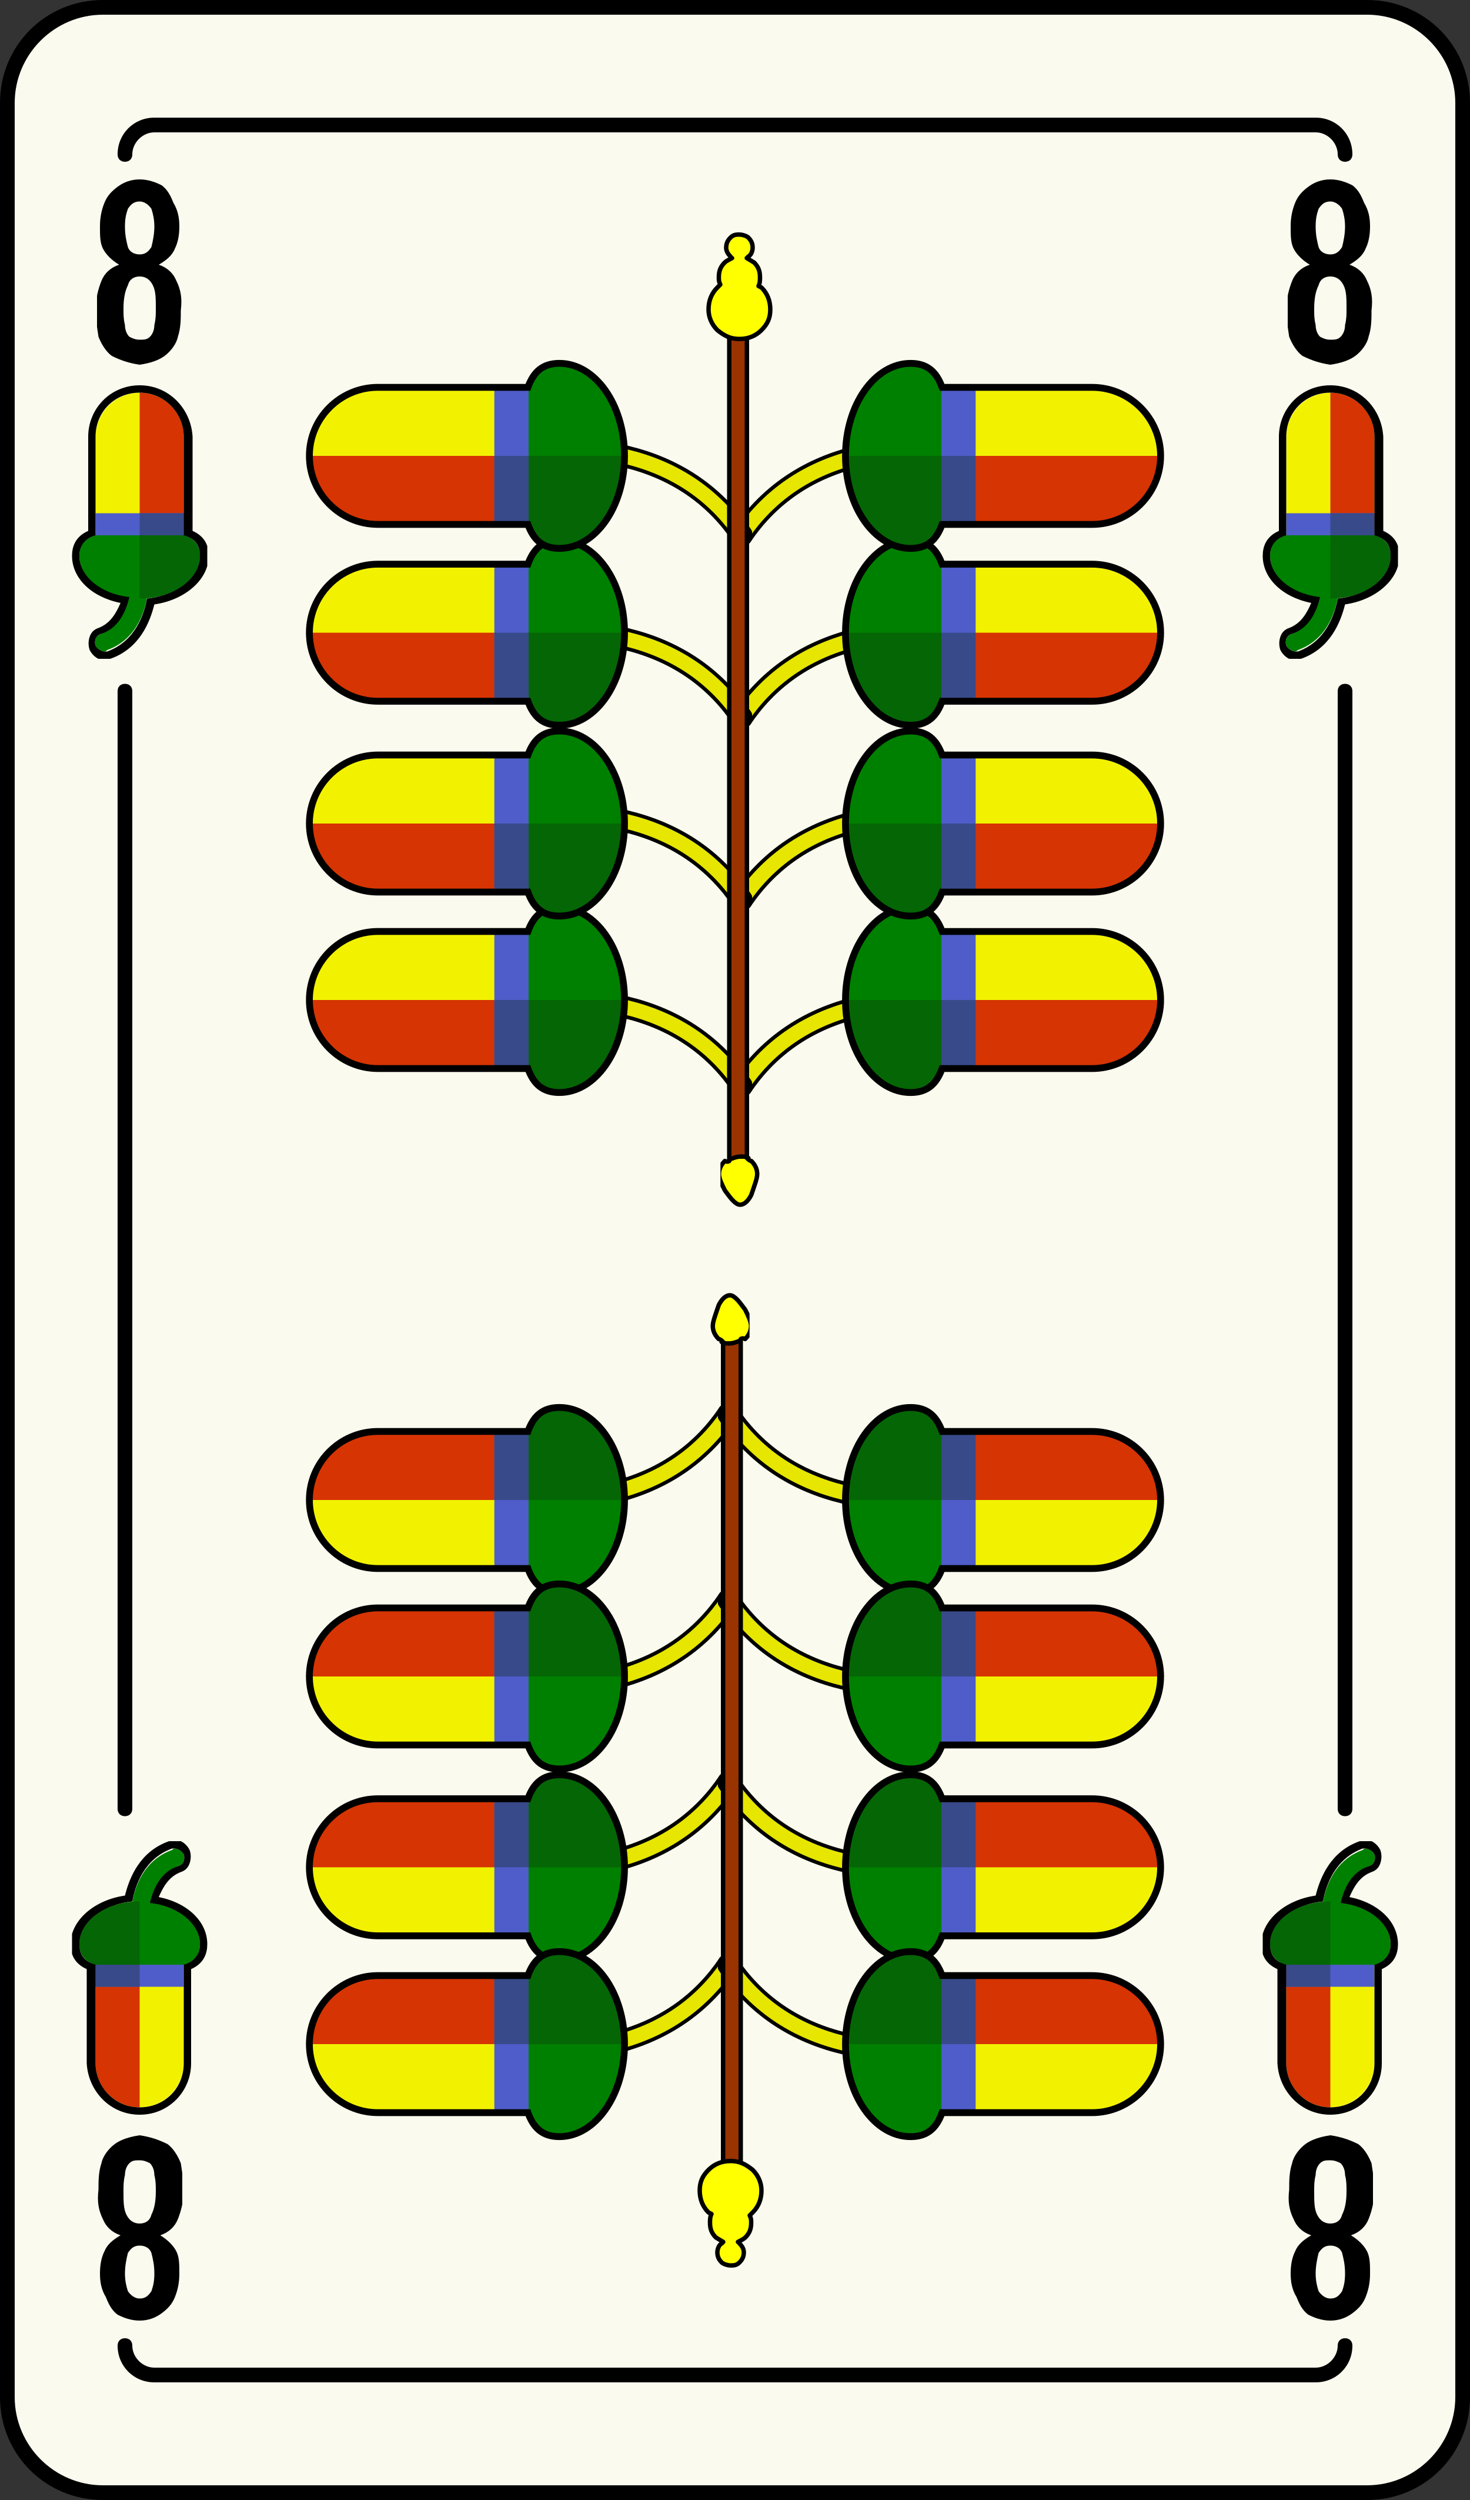 <svg xmlns="http://www.w3.org/2000/svg" xmlns:xlink="http://www.w3.org/1999/xlink" width="100" height="170" viewBox="0 0 100 170"><rect x="0" y="0" width="100" height="170" fill="#333333" stroke="none"/><symbol id="g" viewBox="-2.9 -6.3 5.8 12.6"><path d="M2.5-.6c-.2.5-.6.9-1.2 1.1.5.3.9.6 1.1 1.1.2.4.3.9.3 1.5s-.1 1.1-.4 1.6c-.2.5-.4.9-.8 1.2-.4.2-.9.4-1.5.4s-1.1-.2-1.5-.5c-.4-.3-.7-.6-.9-1.1-.2-.5-.3-1-.3-1.6 0-.6 0-1.1.2-1.5.2-.4.6-.8 1.1-1.1-.6-.2-1-.6-1.2-1.1s-.4-1.2-.4-2c0-.6.1-1.1.2-1.8.2-.5.5-1 .9-1.3.6-.3 1.2-.5 1.9-.6.7.1 1.3.3 1.7.6.4.3.8.8.9 1.3.2.6.2 1.2.2 1.8.1.8 0 1.4-.3 2zm-3.3 4.9c.2.3.4.5.8.5.3 0 .6-.2.8-.5.1-.3.2-.7.2-1.2s-.1-1-.2-1.4c-.2-.3-.4-.5-.8-.5s-.7.2-.8.5c-.1.4-.2.8-.2 1.4s.1.9.2 1.2zm1.8-7.9c0-.3-.1-.6-.3-.8-.2-.2-.4-.2-.7-.2-.3 0-.5.1-.7.2-.2.2-.3.5-.3.8-.1.4-.1.7-.1 1.1 0 .7.1 1.2.3 1.6.1.4.4.6.8.6s.7-.2.9-.6c.2-.4.2-.9.2-1.6 0-.4 0-.7-.1-1.1z"/></symbol><symbol viewBox="-22.5 -21.4 44.9 42.9"><path fill="#008000" d="M1.9-18.1c-.7.6-1.3 1.2-1.9 2-.6-.8-1.3-1.5-2.1-2.1-.6-.5-1.3-.9-2.1-1.3-1.7-.9-3.5-1.3-5.5-1.3-3.4 0-6.3 1.2-8.7 3.6-2.4 2.4-3.6 5.4-3.6 8.8 0 4.7 2.5 9.7 7.5 14.8 6.7 5.9 11.5 10.7 14.5 14.3 3-3.6 7.8-8.4 14.4-14.3 5-5.1 7.6-10.1 7.6-14.8 0-3.4-1.2-6.4-3.6-8.8-2.4-2.4-5.4-3.6-8.8-3.6-1.9 0-3.7.4-5.4 1.3-.9.3-1.6.8-2.3 1.4z"/><path fill="#055905" d="M0 20.7v-36.9c.6-.7 1.2-1.4 1.9-1.9.7-.6 1.5-1 2.3-1.5 1.7-.9 3.5-1.3 5.4-1.3 3.4 0 6.4 1.2 8.8 3.6 2.4 2.4 3.6 5.4 3.6 8.8 0 4.7-2.5 9.7-7.6 14.8-6.6 6-11.4 10.8-14.4 14.4z"/><path stroke="#000" stroke-miterlimit="10" d="M1.9-18.1c-.7.6-1.3 1.2-1.9 2-.6-.8-1.3-1.5-2.1-2.1-.6-.5-1.3-.9-2.1-1.3-1.7-.9-3.5-1.3-5.5-1.3-3.4 0-6.3 1.2-8.7 3.6-2.4 2.4-3.6 5.4-3.6 8.8 0 4.7 2.5 9.7 7.5 14.8 6.7 5.9 11.5 10.7 14.5 14.3 3-3.6 7.8-8.4 14.4-14.3 5-5.1 7.6-10.1 7.6-14.8 0-3.4-1.2-6.4-3.6-8.8-2.4-2.4-5.4-3.6-8.8-3.6-1.9 0-3.7.4-5.4 1.3-.9.3-1.6.8-2.3 1.4z" fill="none"/></symbol><symbol id="c" viewBox="-14 -23.5 28 47"><path fill="#F2F200" d="M10 13c0 5.5-4.5 10-10 10s-10-4.5-10-10v-23h20v23z"/><path fill="#D63403" d="M10-10v23c0 5.5-4.5 10-10 10v-33h10z"/><path fill="#008000" d="M13.5-13.5c0-5.2-6-9.5-13.5-9.5s-13.5 4.3-13.5 9.5 6 5.5 13.5 5.5 13.5-.3 13.5-5.5z"/><path fill="#056605" d="M13.5-13.5c0 5.2-6 5.5-13.5 5.5v-15c7.5 0 13.5 4.3 13.5 9.5z"/><path fill="#4E5DC9" d="M-10-9h20v5h-20z"/><path fill="#384A89" d="M0-9h10v5h-10z"/><path stroke="#000" stroke-miterlimit="10" d="M10-8.9v21.9c0 5.5-4.5 10-10 10s-10-4.5-10-10v-21.9c-2.2-.8-3.5-2.1-3.5-4.6 0-5.2 6-9.5 13.5-9.5s13.5 4.3 13.5 9.5c0 2.5-1.3 3.8-3.5 4.6z" fill="none"/></symbol><symbol viewBox="-29.9 -9.5 29.9 19"><path fill="#F2F200" d="M-22.8-6.9c-1.8 0-3.6.7-4.9 2-1.3 1.3-2 3-2 4.9 0 3.8 3.1 6.9 6.9 6.9h13.6v-13.8h-13.6z"/><path fill="#D63403" d="M-9.2-6.9h-13.6c-3.8 0-6.9 3.1-6.9 6.9h20.5v-6.9z"/><path fill="#008000" d="M-6.8-9.3c3.6 0 6.5 4.2 6.5 9.3s-2.9 9.3-6.5 9.3-3.8-4.2-3.8-9.3.2-9.3 3.8-9.3z"/><path fill="#056605" d="M-6.8-9.3c-3.6 0-3.8 4.2-3.8 9.3h10.3c.1-5.1-2.9-9.3-6.5-9.3z"/><path fill="#4E5DC9" d="M-9.9 6.9v-13.8h-3.4v13.8z"/><path fill="#384A89" d="M-9.9 0v-6.9h-3.4v6.9z"/><path stroke="#000" stroke-width=".5" stroke-miterlimit="10" d="M-9.9-6.9h-12.9c-3.8 0-6.9 3.1-6.9 6.9s3.1 6.9 6.9 6.9h12.9c.5 1.5 1.4 2.4 3.1 2.4 3.6 0 6.5-4.2 6.5-9.3s-2.9-9.3-6.5-9.3c-1.7 0-2.6.9-3.1 2.4z" fill="none"/></symbol><symbol id="f" viewBox="-4.6 -9.3 9.2 18.7"><path fill="#F2F200" d="M3 5.8c0 1.7-1.4 3-3 3-1.7 0-3-1.4-3-3v-7h6v7z"/><path fill="#D63403" d="M3-1.2v7c0 1.7-1.4 3-3 3v-10h3z"/><path fill="#008000" d="M4.1-2.3c0-1.6-1.8-2.9-4.1-2.9s-4.1 1.3-4.1 2.9 1.8 1.7 4.1 1.7 4.1-.1 4.1-1.7z"/><path fill="#008000" d="M-2.4-8.8c-.2 0-.5.2-.6.4-.1.3 0 .7.4.8 2 .8 2 3.4 2 3.4 0 .3.3.6.6.6s.6-.3.6-.6c0-.1 0-3.5-2.8-4.5-.1-.1-.2-.1-.2-.1z"/><path fill="#056605" d="M4.1-2.3c0 1.6-1.8 1.7-4.1 1.7v-4.6c2.3 0 4.1 1.3 4.1 2.9z"/><path fill="#4E5DC9" d="M-3-.9h6v1.5h-6z"/><path fill="#384A89" d="M0-.9h3v1.5h-3z"/><path d="M0 8.8c1.7 0 3-1.4 3-3v-6.7c.7-.2 1.1-.6 1.1-1.4 0-1.5-1.6-2.7-3.6-2.9-.2-1.1-.8-2.9-2.7-3.6h-.2c-.2 0-.5.2-.6.4-.1.3 0 .7.4.8 1.2.4 1.7 1.6 1.9 2.5-1.9.2-3.4 1.4-3.4 2.8 0 .7.4 1.2 1.1 1.4v6.7c0 1.7 1.3 3 3 3m0 .5c-2 0-3.5-1.6-3.5-3.5v-6.4c-.9-.4-1.1-1.1-1.1-1.7 0-1.5 1.3-2.8 3.3-3.2-.3-.7-.7-1.4-1.5-1.7-.3-.1-.5-.3-.6-.6-.1-.3-.1-.6 0-.9.2-.4.6-.7 1-.7.1 0 .3 0 .4.1 2 .7 2.7 2.5 3 3.7 2.1.3 3.7 1.7 3.7 3.3 0 .6-.2 1.3-1.1 1.7v6.4c-.1 1.9-1.6 3.5-3.6 3.5z"/></symbol><symbol viewBox="-31.7 -33.4 63.5 66.3"><g><use xlink:href="#a" width="17.4" height="7.3" x="-1" y="-7.3" transform="matrix(-1 0 0 1 15.75 8.3)" overflow="visible"/><use xlink:href="#a" width="17.4" height="7.3" x="-1" y="-7.3" transform="matrix(-1 0 0 1 15.75 -4.102)" overflow="visible"/><use xlink:href="#a" width="17.4" height="7.3" x="-1" y="-7.3" transform="matrix(-1 0 0 1 15.75 -16.5)" overflow="visible"/><use xlink:href="#a" width="17.4" height="7.3" x="-1" y="-7.3" transform="translate(-15.65 8.3)" overflow="visible"/><use xlink:href="#a" width="17.4" height="7.3" x="-1" y="-7.3" transform="translate(-15.65 -4.102)" overflow="visible"/><use xlink:href="#a" width="17.4" height="7.3" x="-1" y="-7.3" transform="translate(-15.65 -16.5)" overflow="visible"/><use xlink:href="#b" width="2.8" height="55.2" x="-1.4" y="-27.6" transform="translate(0 -5.833)" overflow="visible"/><use xlink:href="#c" width="28" height="47" x="-14" y="-23.5" transform="matrix(0 -.466 .466 0 20.529 -4.306)" overflow="visible"/><use xlink:href="#c" width="28" height="47" x="-14" y="-23.5" transform="matrix(0 -.466 -.466 0 -20.529 -4.306)" overflow="visible"/><use xlink:href="#c" width="28" height="47" x="-14" y="-23.5" transform="matrix(0 -.466 .466 0 20.529 -17.226)" overflow="visible"/><use xlink:href="#c" width="28" height="47" x="-14" y="-23.5" transform="matrix(0 -.466 .466 0 20.529 7.854)" overflow="visible"/><use xlink:href="#c" width="28" height="47" x="-14" y="-23.5" transform="matrix(0 -.466 -.466 0 -20.529 -17.226)" overflow="visible"/><use xlink:href="#c" width="28" height="47" x="-14" y="-23.5" transform="matrix(0 -.466 -.466 0 -20.529 7.854)" overflow="visible"/><use xlink:href="#c" width="28" height="47" x="-14" y="-23.5" transform="matrix(-.466 0 0 .466 -.126 21.633)" overflow="visible"/></g></symbol><symbol id="h" viewBox="-29.5 -33.2 58.9 66.4"><use xlink:href="#a" width="17.4" height="7.3" x="-1" y="-7.3" transform="matrix(-1 0 0 1 16.16 -18.4)" overflow="visible"/><use xlink:href="#a" width="17.4" height="7.3" x="-1" y="-7.3" transform="translate(-15.24 -18.4)" overflow="visible"/><use xlink:href="#a" width="17.4" height="7.3" x="-1" y="-7.3" transform="matrix(-1 0 0 1 16.16 19.05)" overflow="visible"/><use xlink:href="#a" width="17.4" height="7.3" x="-1" y="-7.3" transform="matrix(-1 0 0 1 16.16 6.649)" overflow="visible"/><use xlink:href="#a" width="17.4" height="7.3" x="-1" y="-7.3" transform="matrix(-1 0 0 1 16.16 -5.75)" overflow="visible"/><use xlink:href="#a" width="17.4" height="7.3" x="-1" y="-7.3" transform="translate(-15.24 19.05)" overflow="visible"/><use xlink:href="#a" width="17.4" height="7.3" x="-1" y="-7.3" transform="translate(-15.24 6.649)" overflow="visible"/><use xlink:href="#a" width="17.4" height="7.3" x="-1" y="-7.3" transform="translate(-15.24 -5.75)" overflow="visible"/><use xlink:href="#d" width="2.8" height="62" x="-1.4" y="-31" transform="translate(.41 -2.196)" overflow="visible"/><g><path fill="#ff0" d="M1.3 31.1c.3-.3.4-.6.4-1 0-.2 0-.4-.1-.6l.2-.1c.4-.4.6-.9.6-1.5s-.2-1-.6-1.4c-.4-.4-.9-.6-1.5-.6s-1 .2-1.5.6c-.4.4-.6.9-.6 1.4 0 .6.2 1.1.6 1.5l.2.2c-.1.2-.1.3-.1.5 0 .4.1.7.4 1 .1.1.3.2.5.3-.1 0-.1.1-.1.1-.2.2-.3.4-.3.6 0 .3.1.5.3.7.2.2.4.2.6.2s.5-.1.6-.2c.2-.2.3-.4.3-.7 0-.2-.1-.5-.3-.6l-.1-.1.5-.3z"/><path stroke="#000" stroke-width=".3" stroke-linecap="round" stroke-linejoin="round" stroke-miterlimit="3" d="M1.3 31.1c.3-.3.4-.6.4-1 0-.2 0-.4-.1-.6l.2-.1c.4-.4.6-.9.6-1.5s-.2-1-.6-1.4c-.4-.4-.9-.6-1.5-.6s-1 .2-1.5.6c-.4.4-.6.9-.6 1.4 0 .6.2 1.1.6 1.5l.2.2c-.1.2-.1.3-.1.5 0 .4.1.7.4 1 .1.1.3.2.5.3-.1 0-.1.1-.1.1-.2.2-.3.4-.3.6 0 .3.1.5.3.7.2.2.4.2.6.2s.5-.1.6-.2c.2-.2.3-.4.3-.7 0-.2-.1-.5-.3-.6l-.1-.1.5-.3z" fill="none"/></g><use xlink:href="#c" width="28" height="47" x="-14" y="-23.5" transform="matrix(0 -.466 .466 0 18.235 5.926)" overflow="visible"/><use xlink:href="#c" width="28" height="47" x="-14" y="-23.5" transform="matrix(0 -.466 -.466 0 -18.235 5.926)" overflow="visible"/><use xlink:href="#c" width="28" height="47" x="-14" y="-23.5" transform="matrix(0 -.466 .466 0 18.235 17.95)" overflow="visible"/><use xlink:href="#c" width="28" height="47" x="-14" y="-23.5" transform="matrix(0 -.466 -.466 0 -18.235 17.951)" overflow="visible"/><use xlink:href="#c" width="28" height="47" x="-14" y="-23.5" transform="matrix(0 -.466 .466 0 18.235 -19.051)" overflow="visible"/><use xlink:href="#c" width="28" height="47" x="-14" y="-23.5" transform="matrix(0 -.466 -.466 0 -18.235 -19.05)" overflow="visible"/><use xlink:href="#c" width="28" height="47" x="-14" y="-23.5" transform="matrix(0 -.466 .466 0 18.235 -7.051)" overflow="visible"/><use xlink:href="#c" width="28" height="47" x="-14" y="-23.5" transform="matrix(0 -.466 -.466 0 -18.235 -7.05)" overflow="visible"/></symbol><symbol viewBox="-22.5 -21.4 44.9 42.9"><path fill="#008000" d="M1.9-18.1c-.7.6-1.3 1.2-1.9 2-.6-.8-1.3-1.5-2.1-2.1-.6-.5-1.3-.9-2.1-1.3-1.7-.9-3.5-1.3-5.5-1.3-3.4 0-6.3 1.2-8.7 3.6-2.4 2.4-3.6 5.4-3.6 8.8 0 4.7 2.5 9.7 7.5 14.8 6.7 5.9 11.5 10.7 14.5 14.3 3-3.6 7.8-8.4 14.4-14.3 5-5.1 7.6-10.1 7.6-14.8 0-3.4-1.2-6.4-3.6-8.8-2.4-2.4-5.4-3.6-8.8-3.6-1.9 0-3.7.4-5.4 1.3-.9.3-1.6.8-2.3 1.4z"/><path fill="#055905" d="M0 20.7v-36.9c.6-.7 1.2-1.4 1.9-1.9.7-.6 1.5-1 2.3-1.5 1.7-.9 3.5-1.3 5.4-1.3 3.4 0 6.4 1.2 8.8 3.6 2.4 2.4 3.6 5.4 3.6 8.8 0 4.7-2.5 9.7-7.6 14.8-6.6 6-11.4 10.8-14.4 14.4z"/><path stroke="#000" stroke-miterlimit="10" d="M1.9-18.1c-.7.6-1.3 1.2-1.9 2-.6-.8-1.3-1.5-2.1-2.1-.6-.5-1.3-.9-2.1-1.3-1.7-.9-3.5-1.3-5.5-1.3-3.4 0-6.3 1.2-8.7 3.6-2.4 2.4-3.6 5.4-3.6 8.8 0 4.7 2.5 9.7 7.5 14.8 6.7 5.9 11.5 10.7 14.5 14.3 3-3.6 7.8-8.4 14.4-14.3 5-5.1 7.6-10.1 7.6-14.8 0-3.4-1.2-6.4-3.6-8.8-2.4-2.4-5.4-3.6-8.8-3.6-1.9 0-3.7.4-5.4 1.3-.9.3-1.6.8-2.3 1.4z" fill="none"/></symbol><symbol viewBox="-15.5 -15.7 31.1 31.3"><path fill="#E60000" d="M2.9 13c1.4 1.4 2.6 2.1 3.8 2.1 2.3 0 4.3-.8 5.9-2.5 1.6-1.7 2.5-3.7 2.5-6 0-3.3-1.7-7-5.2-11-2-2.3-5.3-5.9-9.9-10.6-4.6 4.7-7.8 8.3-9.8 10.6-3.5 4.1-5.2 7.7-5.2 11 0 2.3.8 4.3 2.5 6 1.7 1.6 3.7 2.5 6 2.5 1.2 0 2.4-.7 3.8-2.1.1-.1 1-1.3 2.8-3.5.4.6 1.4 1.8 2.8 3.5z"/><path fill="#A50A0A" d="M6.7 15.1c-1.2 0-2.4-.7-3.8-2.1-1.4-1.7-2.4-2.9-2.9-3.5v-24.5c4.6 4.7 7.9 8.3 9.9 10.6 3.5 4.1 5.2 7.7 5.2 11 0 2.3-.8 4.3-2.5 6-1.7 1.7-3.6 2.5-5.9 2.5z"/><path stroke="#000" stroke-miterlimit="10" d="M2.9 13c1.4 1.4 2.6 2.1 3.8 2.1 2.3 0 4.3-.8 5.9-2.5 1.6-1.7 2.5-3.7 2.5-6 0-3.3-1.7-7-5.2-11-2-2.3-5.3-5.9-9.9-10.6-4.6 4.7-7.8 8.3-9.8 10.6-3.5 4.1-5.2 7.7-5.2 11 0 2.3.8 4.3 2.5 6 1.7 1.6 3.7 2.5 6 2.5 1.2 0 2.4-.7 3.8-2.1.1-.1 1-1.3 2.8-3.5.4.6 1.4 1.8 2.8 3.5z" fill="none"/></symbol><symbol viewBox="-9.1 -9.2 18.3 18.4"><path fill="#fe0" d="M1.7 7.7c.8.8 1.5 1.2 2.2 1.2 1.4 0 2.5-.5 3.5-1.5s1.5-2.2 1.5-3.5c0-1.9-1-4.1-3-6.5-1.3-1.3-3.2-3.4-5.9-6.2-2.7 2.8-4.6 4.9-5.8 6.3-2 2.3-3.1 4.5-3.1 6.4 0 1.4.5 2.5 1.5 3.5s2.2 1.5 3.5 1.5c.7 0 1.4-.4 2.2-1.2 0 0 .6-.7 1.7-2.1.3.4.9 1.1 1.7 2.1z"/><path fill="#B2A100" d="M3.9 8.9c-.7 0-1.4-.4-2.2-1.2-.8-1-1.4-1.7-1.7-2.1v-14.4c2.7 2.8 4.6 4.9 5.8 6.3 2 2.4 3 4.6 3 6.5 0 1.4-.5 2.5-1.5 3.5-.9.9-2 1.4-3.4 1.4z"/><path stroke="#000" stroke-width=".589" stroke-miterlimit="10" d="M1.7 7.7c.8.8 1.5 1.2 2.2 1.2 1.4 0 2.5-.5 3.5-1.5s1.5-2.2 1.5-3.5c0-1.9-1-4.1-3-6.5-1.3-1.3-3.2-3.4-5.9-6.2-2.7 2.8-4.6 4.9-5.8 6.3-2 2.3-3.1 4.5-3.1 6.4 0 1.4.5 2.5 1.5 3.5s2.2 1.5 3.5 1.5c.7 0 1.4-.4 2.2-1.2 0 0 .6-.7 1.7-2.1.3.4.9 1.1 1.7 2.1z" fill="none"/></symbol><symbol id="e" viewBox="-50 -85 100 170"><path fill="#FAFAEE" d="M-43-84.5c-3.6 0-6.5 2.9-6.5 6.5v156c0 3.6 2.9 6.5 6.5 6.5h86c3.6 0 6.5-2.9 6.5-6.5v-156c0-3.6-2.9-6.5-6.5-6.5h-86z"/><path d="M43 84c3.3 0 6-2.7 6-6v-156c0-3.3-2.7-6-6-6h-86c-3.3 0-6 2.7-6 6v156c0 3.3 2.7 6 6 6h86m0 1h-86c-3.9 0-7-3.1-7-7v-156c0-3.9 3.1-7 7-7h86c3.9 0 7 3.1 7 7v156c0 3.9-3.1 7-7 7z"/></symbol><symbol id="i" viewBox="-42 -77 84 154"><path d="M-41.5-38.5c-.3 0-.5.2-.5.5v76c0 .3.2.5.5.5s.5-.2.5-.5v-76c0-.3-.2-.5-.5-.5zM39.5-77h-79c-1.4 0-2.5 1.1-2.5 2.5 0 .3.2.5.5.5s.5-.2.5-.5c0-.8.7-1.5 1.5-1.5h79c.8 0 1.5.7 1.5 1.5 0 .3.2.5.5.5s.5-.2.5-.5c0-1.4-1.1-2.5-2.5-2.5zM41.5-38.5c-.3 0-.5.2-.5.5v76c0 .3.2.5.5.5s.5-.2.5-.5v-76c0-.3-.2-.5-.5-.5zM41.5 74c-.3 0-.5.2-.5.5 0 .8-.7 1.5-1.5 1.5h-79c-.8 0-1.5-.7-1.5-1.5 0-.3-.2-.5-.5-.5s-.5.2-.5.5c0 1.4 1.1 2.5 2.5 2.5h79c1.4 0 2.5-1.1 2.5-2.5 0-.3-.2-.5-.5-.5z"/></symbol><symbol viewBox="-14.4 -15.9 28.8 31.9"><path fill="#028C02" d="M3.1-12.4c0-.8-.3-1.6-.9-2.2-.6-.6-1.3-.9-2.2-.9-.8 0-1.6.3-2.2.9-.5.7-.8 1.4-.8 2.2 0 .8.3 1.6.9 2.2.6.6 1.3.9 2.2.9.8 0 1.6-.3 2.2-.9.5-.6.8-1.3.8-2.2z"/><path fill="#046604" d="M2.2-14.6c.6.6.9 1.3.9 2.2 0 .8-.3 1.6-.9 2.2-.6.6-1.3.9-2.1.9v-6.1c.8 0 1.5.3 2.1.8z"/><path stroke="#000" stroke-miterlimit="10" d="M3.1-12.4c0-.8-.3-1.6-.9-2.2-.6-.6-1.3-.9-2.2-.9-.8 0-1.6.3-2.2.9-.5.7-.8 1.4-.8 2.2 0 .8.3 1.6.9 2.2.6.6 1.3.9 2.2.9.8 0 1.6-.3 2.2-.9.5-.6.8-1.3.8-2.2z" fill="none"/><path fill="#D9D900" d="M13.9 1.5c0-3.8-1.3-7.1-4-9.8-2.7-2.7-6-4-9.8-4s-7.1 1.3-9.9 4c-2.7 2.7-4 6-4 9.8 0 3.8 1.4 7.1 4 9.8 2.7 2.7 6 4.1 9.9 4.1s7.1-1.4 9.8-4.1c2.7-2.7 4-5.9 4-9.8z"/><path fill="#99950A" d="M.1 15.4v-27.8c3.8 0 7.1 1.4 9.8 4 2.7 2.7 4 6 4 9.8 0 3.8-1.3 7.1-4 9.8-2.8 2.9-6 4.2-9.8 4.2z"/><path fill="#B30000" d="M-13.9 1.5c0-1.8.3-3.5.9-5.1h26c.6 1.6.9 3.3.9 5.1v.9h-27.7c-.1-.3-.1-.6-.1-.9z"/><path fill="#00B300" d="M5.8-10.9c-1.7-.8-3.5-1.2-5.5-1.2s-4 .4-6 1.2c-1.4 1-2.4 2-3 2.9-.6.8-.7 1.3-.3 1.4.3 0 1.1-.3 2.5-.9l4.2-2.1c.5 2 1.2 3 2.3 3 1.1 0 1.8-1 2.3-3.1.8.4 2.2 1.1 4.3 2.1 1.3.7 2.1 1 2.4.9.4-.1.3-.6-.3-1.4-.5-.9-1.5-1.8-2.9-2.8z"/><path d="M3.2 9.3c0-.9-.3-1.6-.9-2.2-.6-.6-1.4-.9-2.3-.9-.9 0-1.6.3-2.2.9-.6.6-.9 1.4-.9 2.2 0 .9.3 1.6.9 2.2.6.6 1.4.9 2.2.9.9 0 1.6-.3 2.2-.9.7-.5 1-1.3 1-2.2z"/><path stroke="#1A171B" stroke-width=".65" fill="none" d="M.1 12.4v3"/><path fill="#087208" d="M9.1-6.6c-.3 0-1.1-.3-2.5-1-2.1-1-3.5-1.7-4.3-2.1-.4 2.1-1.2 3.1-2.2 3.1v-5.5h.3c2 0 3.8.4 5.5 1.2 1.4 1 2.4 2 3 2.9.5.8.6 1.3.2 1.4z"/><path fill="#750B0B" d="M.1 2.4v-6h12.9c.6 1.6.9 3.3.9 5.1v.9h-13.8z"/><path stroke="#000" stroke-miterlimit="10" d="M13.9 1.5c0-3.8-1.3-7.1-4-9.8-2.7-2.7-6-4-9.8-4s-7.1 1.3-9.9 4c-2.7 2.7-4 6-4 9.8 0 3.8 1.4 7.1 4 9.8 2.7 2.7 6 4.1 9.9 4.1s7.1-1.4 9.8-4.1c2.7-2.7 4-5.9 4-9.8z" fill="none"/></symbol><symbol id="d" viewBox="-1.4 -31 2.8 62"><path fill="#930" d="M.5-27.6c-.2.1-.3.1-.5.1-.3 0-.5-.1-.8-.2v57.1c.4 2.1.9 2.1 1.2 0v-57z"/><path fill="#ff0" d="M-.8-27.8c.2.2.5.2.8.2.2 0 .3 0 .5-.1.1-.1.2-.2.3-.2.3-.3.4-.6.4-.9 0-.3-.2-.8-.4-1.4-.3-.6-.7-.8-1-.6-.3.2-.5.5-.8.9-.2.4-.4.8-.4 1.1 0 .3.1.6.4.9.1 0 .2.1.2.1z"/><path stroke="#000" stroke-width=".3" stroke-linecap="round" stroke-linejoin="round" stroke-miterlimit="3" d="M-.8-27.8v57.1c.4 2.1.9 2.1 1.2 0v-56.9c.1-.1.2-.2.3-.2.3-.3.4-.6.4-.9 0-.3-.2-.8-.4-1.4-.3-.6-.7-.8-1-.6-.3.2-.5.5-.8.9-.2.4-.4.8-.4 1.1 0 .3.1.6.4.9.2-.1.3 0 .3 0zm1.3.2c-.2.1-.3.1-.5.1-.3 0-.5-.1-.8-.2" fill="none"/></symbol><symbol id="b" viewBox="-1.4 -27.6 2.8 55.2"><path fill="#930" d="M.5-24.3c-.2.1-.3.1-.5.1-.3 0-.5-.1-.8-.2v51.4c.4.6.9.6 1.2 0v-51.3z"/><path fill="#ff0" d="M-.8-24.4c.2.2.5.2.8.2.2 0 .3 0 .5-.1.1-.1.2-.2.4-.2.3-.3.4-.6.4-.9 0-.3-.1-.8-.4-1.4-.3-.6-.7-.8-1-.6-.3.2-.5.4-.8.8-.2.4-.4.8-.4 1.2 0 .3.1.6.4.9l.1.1z"/><path stroke="#000" stroke-width=".3" stroke-linecap="round" stroke-linejoin="round" stroke-miterlimit="3" d="M-.8-24.4v51.4c.4.6.9.6 1.2 0v-51.2c.1-.1.2-.2.4-.2.3-.3.4-.6.4-.9 0-.3-.1-.8-.4-1.4-.3-.6-.7-.8-1-.6-.3.2-.5.4-.8.8-.2.4-.4.8-.4 1.2 0 .3.1.6.4.9.1-.1.2 0 .2 0zm1.3.1c-.2.1-.3.1-.5.1-.3 0-.5-.1-.8-.2" fill="none"/></symbol><symbol id="a" viewBox="-1 -7.3 17.4 7.3"><path stroke="#000" stroke-width="1.5" stroke-linecap="round" stroke-linejoin="round" stroke-miterlimit="3" d="M-.2-1.2c2.9.7 5.7.7 8.6-.1 3.2-.9 5.6-2.7 7.3-5.2" fill="none"/><path stroke="#E6E600" stroke-linecap="round" stroke-linejoin="round" stroke-miterlimit="3" d="M-.2-1.2c2.9.7 5.7.7 8.6-.1 3.2-.9 5.6-2.7 7.3-5.2" fill="none"/></symbol><use xlink:href="#e" width="100" height="170" x="-50" y="-85" transform="matrix(1 0 0 -1 50 85)" overflow="visible"/><g><g><g><use xlink:href="#f" width="9.2" height="18.7" x="-4.6" y="-9.3" transform="matrix(-1 0 0 1 90.5 134.5)" overflow="visible"/><use xlink:href="#f" width="9.2" height="18.7" x="-4.6" y="-9.3" transform="matrix(-1 0 0 1 9.5 134.5)" overflow="visible"/><use xlink:href="#f" width="9.2" height="18.7" x="-4.6" y="-9.3" transform="matrix(1 0 0 -1 90.5 35.5)" overflow="visible"/><use xlink:href="#f" width="9.2" height="18.7" x="-4.6" y="-9.3" transform="matrix(1 0 0 -1 9.5 35.5)" overflow="visible"/></g><g><use xlink:href="#g" width="5.8" height="12.6" x="-2.9" y="-6.3" transform="matrix(-1 0 0 1 90.5 151.5)" overflow="visible"/><use xlink:href="#g" width="5.8" height="12.6" x="-2.9" y="-6.3" transform="matrix(-1 0 0 1 9.5 151.5)" overflow="visible"/><use xlink:href="#g" width="5.8" height="12.6" x="-2.9" y="-6.3" transform="matrix(1 0 0 -1 90.5 18.5)" overflow="visible"/><use xlink:href="#g" width="5.8" height="12.6" x="-2.9" y="-6.3" transform="matrix(1 0 0 -1 9.5 18.5)" overflow="visible"/></g><use xlink:href="#h" width="58.9" height="66.4" x="-29.5" y="-33.2" transform="matrix(-1 0 0 1 50 121.05)" overflow="visible"/><use xlink:href="#h" width="58.9" height="66.4" x="-29.5" y="-33.2" transform="matrix(1 0 0 -1 50 48.95)" overflow="visible"/></g></g><use xlink:href="#i" width="84" height="154" x="-42" y="-77" transform="matrix(1 0 0 -1 50 85)" overflow="visible" opacity=".75"/></svg>
